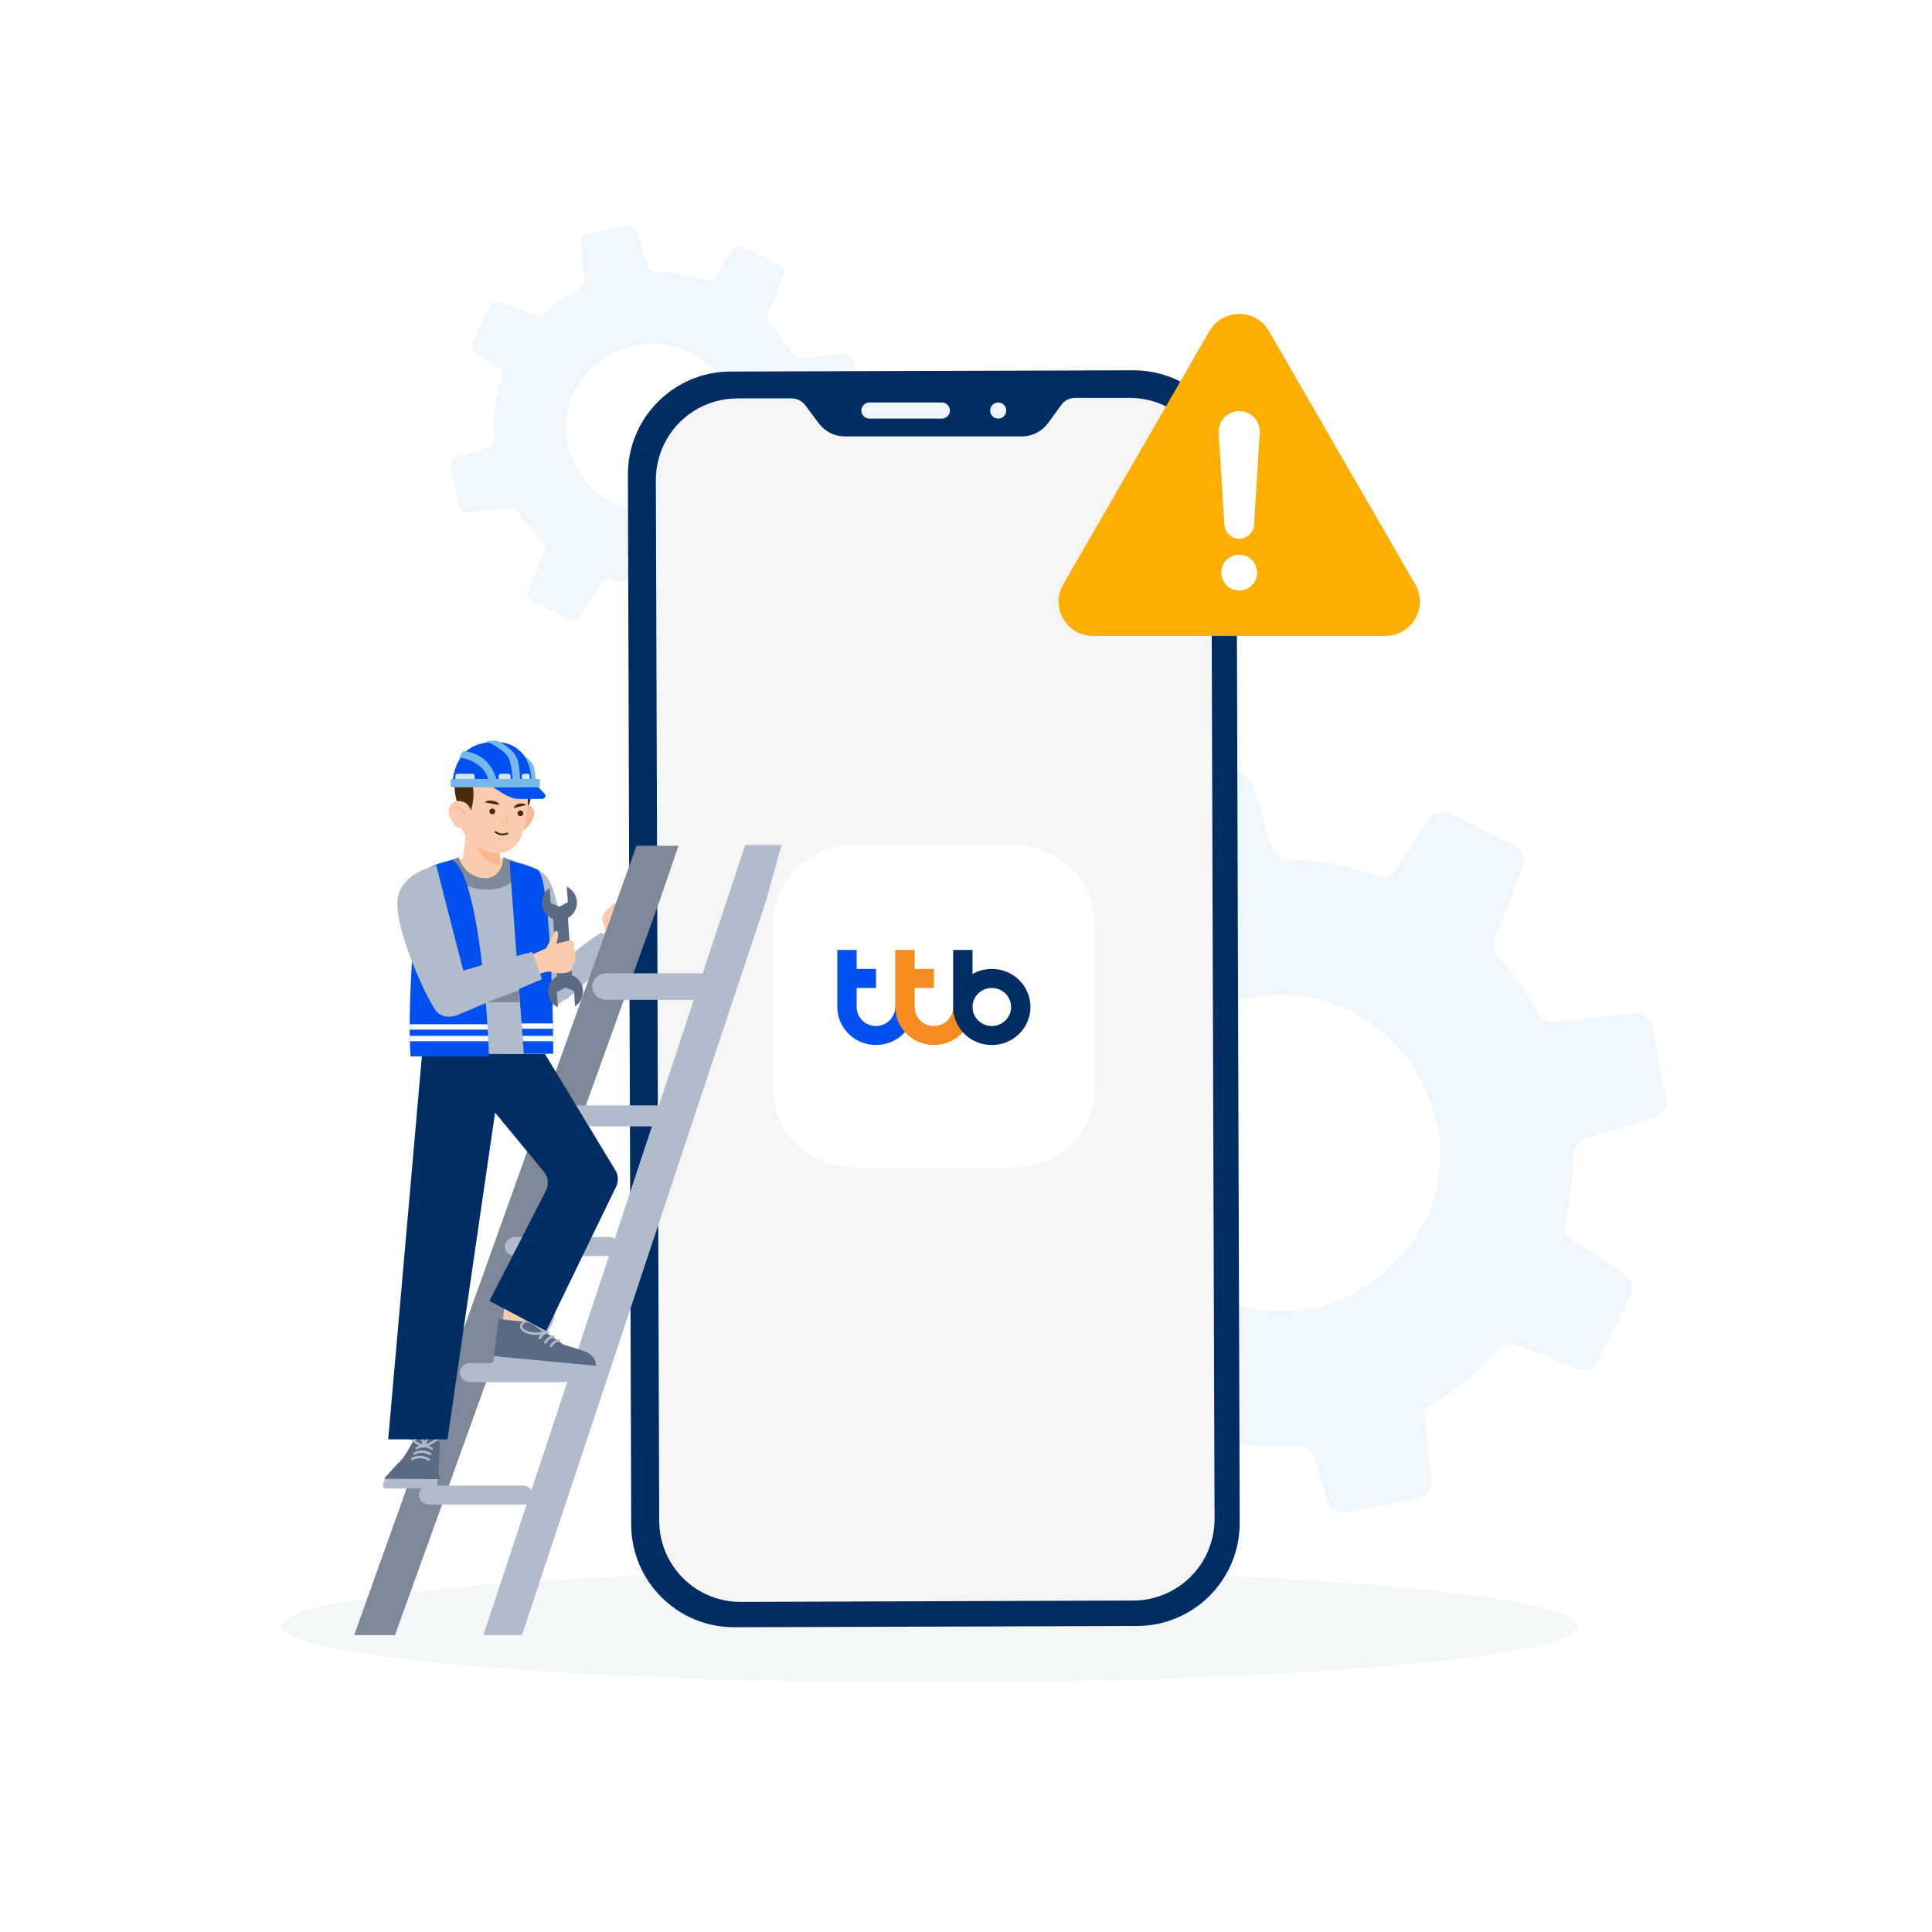 <svg width="240" height="240" viewBox="0 0 240 240" fill="none" xmlns="http://www.w3.org/2000/svg">
<path d="M196 202C196 205.866 159.959 209 115.5 209C71.041 209 35 205.866 35 202C35 198.134 71.041 195 115.5 195C159.959 195 196 198.134 196 202Z" fill="#F3F7F8"/>
<path d="M117.081 162.953L126.513 161.914C127.298 161.835 128.063 162.205 128.49 162.871C129.033 163.723 129.615 164.559 130.238 165.377C131.393 166.898 132.63 168.303 133.961 169.572C134.582 170.168 134.786 171.071 134.466 171.866L130.823 181.128C130.425 182.112 130.858 183.247 131.82 183.726L139.934 187.789C140.854 188.247 141.96 187.937 142.518 187.077L147.452 179.361C147.915 178.601 148.834 178.249 149.719 178.489C153.447 179.49 157.332 179.888 161.218 179.671C162.155 179.62 163.027 180.234 163.305 181.132L164.956 186.459C165.278 187.468 166.304 188.096 167.348 187.895L176.176 186.128C176.358 186.093 176.527 186.042 176.687 185.959C177.452 185.596 177.926 184.761 177.822 183.888L177.055 176.812L176.865 175.087C178.334 174.262 179.776 173.315 181.152 172.262C183.005 170.843 184.692 169.276 186.187 167.609C186.758 166.973 187.654 166.747 188.446 167.069L195.873 170.024C196.89 170.42 198.042 169.984 198.52 169.002L201.616 162.773L202.499 160.986C202.985 160.013 202.665 158.819 201.752 158.237L195.333 154.091C194.584 153.618 194.216 152.724 194.433 151.878C195.039 149.334 195.381 146.733 195.434 144.128C195.457 143.902 195.455 143.693 195.455 143.471C195.449 143.396 195.461 143.324 195.47 143.251C195.552 142.416 196.134 141.724 196.934 141.477L205.541 138.768C205.641 138.745 205.736 138.697 205.822 138.657C206.658 138.251 207.141 137.308 206.963 136.372L205.223 127.532C205.011 126.466 204.03 125.739 202.943 125.851L193.105 126.941C192.271 127.044 191.473 126.609 191.076 125.865C190.194 124.24 189.172 122.655 188.011 121.125C187.395 120.316 186.753 119.539 186.085 118.796C185.546 118.189 185.388 117.33 185.689 116.576L189.187 107.673C189.576 106.695 189.151 105.569 188.203 105.093L180.172 101.084C179.204 100.598 178.024 100.912 177.425 101.84L173.519 107.945C172.995 108.764 171.996 109.11 171.085 108.802C167.514 107.548 163.772 106.873 159.996 106.769C159.103 106.76 158.31 106.163 158.044 105.295L155.615 97.505C155.289 96.46 154.229 95.834 153.16 96.039L144.387 97.777C143.332 97.984 142.616 98.977 142.74 100.032L142.78 100.445L143.672 108.666C143.767 109.547 143.317 110.376 142.532 110.781L142.524 110.787C140.643 111.758 138.82 112.904 137.074 114.242C136.144 114.954 135.267 115.705 134.417 116.487C133.833 117.039 132.991 117.2 132.247 116.907L124.708 113.907C123.676 113.494 122.5 113.951 122.014 114.937L118.036 122.967C117.923 123.197 117.862 123.44 117.83 123.673C117.75 124.441 118.1 125.231 118.773 125.67L123.909 128.968C124.534 129.379 124.895 130.095 124.864 130.824C124.853 131.016 124.82 131.211 124.757 131.402C123.179 136.01 122.542 140.879 122.864 145.745C122.931 146.57 122.474 147.34 121.759 147.717C121.656 147.77 121.547 147.814 121.431 147.851L114.459 150.039C113.449 150.354 112.839 151.384 113.037 152.435L113.075 152.64L114.764 161.257C114.989 162.341 115.984 163.068 117.079 162.949L117.081 162.953ZM177.484 136.238C178.02 137.593 178.451 139.053 178.752 140.615C179.32 143.592 178.706 148.287 177.36 151.005C177.217 151.298 177.069 151.581 176.92 151.865C167.646 169.036 143.47 165.547 139.541 146.132C139.032 143.594 139.364 139.899 140.275 137.07C140.496 136.418 140.732 135.805 141.001 135.284C142.24 132.819 143.773 130.756 145.519 129.079C155.48 119.529 172.065 122.71 177.484 136.24V136.238Z" fill="#EFF7FC"/>
<path d="M58.214 63.66L63.331 63.106C63.758 63.065 64.172 63.261 64.404 63.616C64.699 64.07 65.014 64.515 65.353 64.951C65.979 65.761 66.65 66.509 67.373 67.185C67.71 67.502 67.82 67.984 67.647 68.407L65.67 73.34C65.454 73.864 65.689 74.469 66.211 74.723L70.613 76.888C71.112 77.132 71.712 76.966 72.015 76.508L74.692 72.399C74.943 71.994 75.442 71.807 75.922 71.934C77.945 72.467 80.053 72.679 82.161 72.564C82.669 72.537 83.142 72.864 83.293 73.342L84.189 76.179C84.364 76.716 84.92 77.051 85.487 76.944L90.277 76.003C90.375 75.984 90.467 75.957 90.554 75.913C90.969 75.719 91.226 75.275 91.169 74.81L90.753 71.041L90.65 70.123C91.447 69.683 92.229 69.178 92.976 68.618C93.981 67.862 94.897 67.027 95.708 66.139C96.018 65.801 96.504 65.68 96.933 65.852L100.963 67.426C101.515 67.637 102.14 67.404 102.399 66.882L104.079 63.564L104.558 62.612C104.822 62.094 104.648 61.458 104.152 61.148L100.67 58.94C100.264 58.688 100.064 58.212 100.182 57.761C100.511 56.406 100.696 55.021 100.725 53.633C100.737 53.513 100.736 53.402 100.736 53.284C100.733 53.244 100.739 53.205 100.745 53.166C100.789 52.722 101.104 52.353 101.539 52.221L106.209 50.779C106.262 50.766 106.314 50.741 106.361 50.719C106.815 50.503 107.076 50.001 106.98 49.502L106.036 44.794C105.921 44.226 105.388 43.839 104.799 43.899L99.461 44.479C99.009 44.534 98.576 44.303 98.361 43.906C97.882 43.041 97.327 42.197 96.697 41.382C96.363 40.951 96.015 40.537 95.653 40.141C95.36 39.818 95.274 39.36 95.438 38.959L97.335 34.217C97.546 33.696 97.316 33.097 96.802 32.843L92.444 30.708C91.919 30.449 91.279 30.616 90.954 31.111L88.835 34.362C88.55 34.798 88.008 34.983 87.514 34.819C85.577 34.151 83.546 33.791 81.498 33.736C81.014 33.731 80.583 33.413 80.439 32.951L79.121 28.802C78.944 28.245 78.369 27.912 77.789 28.021L73.029 28.946C72.457 29.056 72.068 29.585 72.135 30.147L72.157 30.367L72.641 34.746C72.693 35.215 72.449 35.657 72.023 35.873L72.018 35.876C70.998 36.393 70.009 37.003 69.061 37.716C68.557 38.095 68.081 38.495 67.62 38.912C67.303 39.205 66.846 39.291 66.443 39.135L62.352 37.538C61.792 37.317 61.154 37.561 60.891 38.086L58.732 42.363C58.671 42.485 58.638 42.615 58.62 42.739C58.577 43.148 58.767 43.569 59.132 43.802L61.919 45.559C62.258 45.778 62.453 46.159 62.437 46.548C62.431 46.65 62.413 46.754 62.379 46.856C61.523 49.31 61.177 51.903 61.352 54.495C61.388 54.934 61.14 55.344 60.752 55.545C60.696 55.573 60.637 55.597 60.574 55.616L56.792 56.781C56.244 56.95 55.913 57.498 56.02 58.058L56.041 58.167L56.957 62.757C57.079 63.334 57.619 63.721 58.213 63.658L58.214 63.66ZM90.986 49.431C91.277 50.153 91.51 50.931 91.674 51.763C91.982 53.348 91.649 55.849 90.919 57.296C90.841 57.452 90.761 57.603 90.68 57.754C85.648 66.9 72.531 65.041 70.4 54.701C70.124 53.349 70.304 51.381 70.798 49.874C70.918 49.527 71.046 49.2 71.192 48.923C71.864 47.61 72.696 46.511 73.643 45.618C79.047 40.532 88.046 42.226 90.986 49.432V49.431Z" fill="#EFF7FC"/>
<path fill-rule="evenodd" clip-rule="evenodd" d="M140.767 46C147.825 45.981 153.565 51.681 153.591 58.739L154 189.163C154.02 196.221 148.319 201.961 141.261 201.987L91.233 202.143C84.175 202.162 78.435 196.461 78.409 189.403L78 58.98C77.981 51.922 83.681 46.182 90.739 46.156L140.767 46Z" fill="#002D63"/>
<path d="M91.55 49.494H98.303C98.998 49.474 99.654 49.806 100.056 50.371L101.725 52.604C102.491 53.623 103.692 54.221 104.965 54.214H126.931C128.21 54.214 129.411 53.611 130.171 52.585L131.82 50.325C132.216 49.754 132.878 49.416 133.573 49.429H140.3C142.988 49.416 145.565 50.474 147.474 52.37C149.377 54.266 150.454 56.837 150.461 59.526L150.877 188.683C150.877 191.365 149.825 193.943 147.929 195.845C146.033 197.748 143.468 198.819 140.78 198.825L92.024 198.994C89.343 199.007 86.759 197.949 84.863 196.053C82.96 194.157 81.889 191.586 81.889 188.898L81.473 59.74C81.441 57.045 82.486 54.442 84.376 52.52C86.265 50.598 88.849 49.507 91.544 49.501L91.55 49.494Z" fill="#F5F5F6"/>
<path d="M107 51C107 50.448 107.448 50 108 50H117C117.552 50 118 50.448 118 51C118 51.552 117.552 52 117 52H108C107.448 52 107 51.552 107 51Z" fill="#EFF7FC"/>
<path d="M125 51C125 51.552 124.552 52 124 52C123.448 52 123 51.552 123 51C123 50.448 123.448 50 124 50C124.552 50 125 50.448 125 51Z" fill="#EFF7FC"/>
<g filter="url(#filter0_d_446_41540)">
<path d="M126.131 104H105.869C100.418 104 96 108.418 96 113.869V134.131C96 139.582 100.418 144 105.869 144H126.131C131.582 144 136 139.582 136 134.131V113.869C136 108.418 131.582 104 126.131 104Z" fill="white"/>
</g>
<path fill-rule="evenodd" clip-rule="evenodd" d="M111.207 125.091C111.207 125.716 110.957 126.316 110.507 126.76C110.057 127.204 109.444 127.455 108.812 127.455C108.181 127.455 107.568 127.204 107.118 126.76C106.667 126.316 106.417 125.716 106.417 125.091V122.727H108.818V120.364H106.417V118H104.016V125.091C104.016 126.342 104.523 127.548 105.423 128.43C106.323 129.318 107.543 129.812 108.818 129.812C110.094 129.812 111.313 129.312 112.214 128.43C113.114 127.542 113.621 126.342 113.621 125.091H111.207Z" fill="#0050F0"/>
<path fill-rule="evenodd" clip-rule="evenodd" d="M118.404 125.091C118.404 125.717 118.154 126.317 117.704 126.761C117.254 127.205 116.641 127.455 116.009 127.455C115.378 127.455 114.765 127.205 114.315 126.761C113.864 126.317 113.614 125.717 113.614 125.091V122.728H116.015V120.364H113.614V118H111.213V125.091C111.213 126.342 111.72 127.549 112.62 128.43C113.52 129.318 114.74 129.812 116.015 129.812C117.291 129.812 118.51 129.312 119.411 128.43C120.311 127.543 120.818 126.342 120.818 125.091H118.404Z" fill="#F68B1F"/>
<path fill-rule="evenodd" clip-rule="evenodd" d="M123.206 127.455C122.568 127.455 121.962 127.205 121.511 126.761C121.061 126.317 120.811 125.717 120.811 125.091C120.811 124.466 121.061 123.866 121.511 123.422C121.962 122.978 122.574 122.728 123.206 122.728C123.837 122.728 124.45 122.978 124.9 123.422C125.351 123.866 125.601 124.466 125.601 125.091C125.601 125.717 125.351 126.317 124.9 126.761C124.45 127.205 123.837 127.455 123.206 127.455ZM123.206 120.364C122.362 120.364 121.536 120.583 120.805 120.996V118H118.404L118.404 125.091C118.404 126.029 118.685 126.942 119.21 127.718C119.735 128.493 120.486 129.1 121.367 129.456C122.243 129.812 123.212 129.906 124.144 129.725C125.076 129.544 125.932 129.093 126.601 128.43C127.27 127.768 127.727 126.93 127.914 126.011C128.102 125.091 128.002 124.141 127.639 123.278C127.277 122.415 126.664 121.677 125.87 121.158C125.082 120.639 124.15 120.364 123.206 120.364Z" fill="#002D63"/>
<path d="M74.931 114.736L75.25 115.657L75.098 115.791C74.699 116.147 74.614 116.707 74.91 117.038L75.665 117.884C75.961 118.215 76.526 118.193 76.925 117.837L79.052 115.935C79.601 115.446 79.715 114.68 79.31 114.228L77.706 112.435C77.301 111.981 76.527 112.01 75.981 112.499L75.329 113.081C74.821 113.538 74.724 114.107 74.931 114.736Z" fill="#FBCBAD"/>
<path d="M76.753 112.873L77.647 111.927C77.894 111.662 78.32 111.684 78.545 111.969L80.075 113.934C80.267 114.18 80.235 114.531 80.003 114.739L78.98 115.653C78.72 115.887 78.314 115.844 78.109 115.56L76.707 113.629C76.538 113.395 76.558 113.079 76.753 112.873Z" fill="#F68B1F"/>
<path d="M68.956 120.15C71.967 117.746 73.718 116.397 74.71 115.845L76.894 118.074C76.894 118.074 71.474 123.392 70.353 124.116C69.231 124.842 67.718 124.504 67.113 123.621C66.509 122.739 68.311 120.664 68.956 120.15Z" fill="#B0BCCB"/>
<path d="M76.604 113.204C77.044 114.076 78.097 115.744 78.79 115.437" stroke="#F68B1F" stroke-width="0.245" stroke-linecap="round"/>
<path d="M43.999 203.115L79.065 105.063H84.281L81.966 111.817L49.068 203.115H43.999Z" fill="#7D8999"/>
<path d="M60.045 203.122L92.571 104.964H97.085L95.165 111.879L64.834 203.122H60.045Z" fill="#B0BCCB"/>
<path d="M57.117 170.513C57.117 171.165 57.691 171.693 58.401 171.693H70.022C70.731 171.693 71.306 171.165 71.306 170.513C71.306 169.862 70.731 169.333 70.022 169.333H58.401C57.691 169.333 57.117 169.862 57.117 170.513Z" fill="#B0BCCB"/>
<path d="M52.04 185.722C52.04 186.374 52.615 186.902 53.324 186.902H64.945C65.655 186.902 66.229 186.374 66.229 185.722C66.229 185.071 65.655 184.542 64.945 184.542H53.324C52.615 184.542 52.04 185.071 52.04 185.722Z" fill="#B0BCCB"/>
<path d="M62.708 154.842C62.708 155.494 63.283 156.022 63.992 156.022H75.613C76.323 156.022 76.897 155.494 76.897 154.842C76.897 154.19 76.323 153.662 75.613 153.662H63.992C63.283 153.662 62.708 154.19 62.708 154.842Z" fill="#B0BCCB"/>
<path d="M81.775 137.309H69.748C68.964 137.309 68.329 137.893 68.329 138.613V138.617C68.329 139.337 68.964 139.921 69.748 139.921H81.775C82.559 139.921 83.195 139.337 83.195 138.617V138.613C83.195 137.893 82.559 137.309 81.775 137.309Z" fill="#B0BCCB"/>
<path d="M73.567 122.557C73.567 123.467 74.369 124.204 75.359 124.204H86.961C87.951 124.204 88.753 123.467 88.753 122.557C88.753 121.647 87.951 120.91 86.961 120.91H75.359C74.369 120.91 73.567 121.647 73.567 122.557Z" fill="#B0BCCB"/>
<path d="M68.521 110.005C69.573 112.816 70.423 118.07 70.538 120.194C70.653 122.318 70.413 125.096 68.566 124.887C66.717 124.677 66.206 124.033 65.524 121.741C64.842 119.45 64.273 115.722 63.809 112.927C63.348 110.13 67.243 106.59 68.521 110.005Z" fill="#B0BCCB"/>
<path d="M65.74 164.226L66.652 156.838L63.385 156.534L62.465 163.92L65.74 164.226Z" fill="#FBCBAD"/>
<path d="M65.99 164.249L69.974 167.023L72.251 167.727C73.259 168.04 73.985 168.546 74.035 169.657L73.263 170.052C73.266 170.087 73.237 170.116 73.204 170.111L61.355 168.472L61.955 163.874L65.99 164.249Z" fill="#5B6A83"/>
<path d="M69.452 166.519C69.452 166.519 68.9 166.457 68.436 167.22" stroke="#B0BCCB" stroke-width="0.3" stroke-linecap="round" stroke-linejoin="round"/>
<path d="M68.766 166.05C68.766 166.05 68.214 165.988 67.75 166.752" stroke="#B0BCCB" stroke-width="0.3" stroke-linecap="round" stroke-linejoin="round"/>
<path d="M68.072 165.508C68.072 165.508 67.519 165.446 67.056 166.209" stroke="#B0BCCB" stroke-width="0.3" stroke-linecap="round" stroke-linejoin="round"/>
<path fill-rule="evenodd" clip-rule="evenodd" d="M67.66 165.558C67.66 165.558 66.995 162.879 67.915 162.534C69.232 162.041 68.918 164.234 67.66 165.558Z" stroke="#B0BCCB" stroke-width="0.3"/>
<path fill-rule="evenodd" clip-rule="evenodd" d="M67.687 165.542C67.687 165.542 65.797 163.594 65.048 164.249C63.977 165.187 65.957 166.007 67.687 165.542Z" stroke="#B0BCCB" stroke-width="0.3"/>
<path d="M61.326 169.257L61.355 168.472L74.035 169.657L74.007 170.411C73.999 170.645 73.814 170.816 73.595 170.797L61.92 169.706L61.677 169.682C61.476 169.661 61.318 169.472 61.326 169.257Z" fill="#B0BCCB"/>
<path d="M48.086 183.318C48.086 183.318 47.71 183.813 47.583 184.491C47.541 184.717 47.69 184.907 47.905 184.907H48.853H53.897C54.101 184.907 54.285 184.732 54.309 184.517L54.447 183.318H48.086Z" fill="#B0BCCB"/>
<path d="M54.445 183.319L54.663 179.305C54.663 179.305 53.882 177.499 51.283 179.072C51.283 179.072 50.356 180.903 49.652 181.579C48.652 182.538 48.085 183.321 48.085 183.321H54.445V183.319Z" fill="#5B6A83"/>
<path d="M54.632 183.752C54.632 183.752 54.734 181.971 51.747 181.971C48.759 181.971 47.722 183.695 47.722 183.695L55.126 183.752" fill="#5B6A83"/>
<path d="M51.212 181.242C51.212 181.242 52.185 180.654 53.273 181.315" stroke="#B0BCCB" stroke-width="0.3" stroke-linecap="round" stroke-linejoin="round"/>
<path d="M51.474 180.568C51.474 180.568 52.412 179.978 53.455 180.639" stroke="#B0BCCB" stroke-width="0.3" stroke-linecap="round" stroke-linejoin="round"/>
<path d="M51.769 179.894C51.769 179.894 52.655 179.305 53.63 179.961" stroke="#B0BCCB" stroke-width="0.3" stroke-linecap="round" stroke-linejoin="round"/>
<path fill-rule="evenodd" clip-rule="evenodd" d="M52.647 179.642C52.647 179.642 53.588 177.162 54.499 177.317C55.804 177.539 54.357 179.163 52.647 179.642Z" stroke="#B0BCCB" stroke-width="0.3" stroke-linecap="round" stroke-linejoin="round"/>
<path fill-rule="evenodd" clip-rule="evenodd" d="M52.675 179.642C52.675 179.642 52.254 177.178 51.308 177.353C49.954 177.608 51.06 179.203 52.675 179.642Z" stroke="#B0BCCB" stroke-width="0.3" stroke-linecap="round" stroke-linejoin="round"/>
<path d="M67.198 130.109L76.437 145.355C76.862 146.053 76.858 146.929 76.431 147.624L67.844 165.333L60.801 161.603L67.801 147.941C68.188 147.203 68.121 146.308 67.626 145.634L58.553 134.636L58.922 130.106H67.201L67.198 130.109Z" fill="#002D63"/>
<path d="M52.682 128.088L48.226 178.801H55.592L61.856 135.765L61.761 129.66L52.682 128.088Z" fill="#002D63"/>
<path d="M52.834 130.838C52.834 130.838 50.866 111.613 50.955 110.097C51.043 108.583 54.048 106.719 60.409 106.719C66.479 106.719 68.021 109.031 68.021 109.031C68.021 110.245 68.039 130.931 68.039 130.931L52.834 130.838Z" fill="#B0BCCB"/>
<path d="M50.95 112.794L59.879 122.16L67.895 123.432L68.039 130.931L52.847 130.907L50.95 112.794Z" fill="#B0BCCB"/>
<path d="M64.574 118.393L67.245 111.537L65.591 122.527L64.574 118.393Z" fill="#B0BCCB"/>
<path d="M60.119 106.443C58.415 106.416 57.154 106.656 55.585 107.145C55.585 107.145 56.988 110.354 60.607 110.414C60.638 110.414 60.671 110.414 60.702 110.414C60.702 110.414 61.122 110.414 61.22 110.414C61.305 110.414 61.511 110.341 61.511 110.341C64.079 109.842 63.406 106.948 63.406 106.948C63.406 106.948 61.821 106.472 60.119 106.443Z" fill="#FBCBAD"/>
<path d="M56.999 106.5L55.499 107C55.666 108.167 56.9 110.5 60.499 110.5C64.1 110.5 64.333 108.333 63.999 107L62.499 106.5C62.499 108 61.499 109.5 59.499 109C57.9 108.6 57.166 107.167 56.999 106.5Z" fill="#7D8999"/>
<path d="M61.812 103.386C61.812 103.386 61.029 103.927 60.32 104.058C59.609 104.189 58.922 103.779 58.913 103.774C58.904 103.77 58.073 101.908 58.073 101.908L57.499 107L57.821 107.87C59.022 108.856 60.943 108.664 62.162 107.702V107.446L61.812 103.386Z" fill="#FBCBAD"/>
<path d="M62.161 107.446L61.811 103.386L58.07 101.908L58.671 103.245C58.671 103.245 59.307 107.484 62.161 107.446Z" fill="#F9B78C"/>
<path d="M58.767 94.604C58.767 94.604 61.129 92.266 64.289 94.307C67.157 96.16 65.652 100.247 65.652 100.247L57.829 98.321L58.767 94.604Z" fill="#4A2A09"/>
<path d="M56.916 100.069C56.916 100.069 54.968 94.974 59.121 94.152L59.699 100.018L56.916 100.069Z" fill="#4A2A09"/>
<path d="M63.513 101.826C63.624 102.533 64.112 103.048 64.699 103.143C64.963 103.185 65.226 103.081 65.401 102.884C65.769 102.465 66.448 101.596 66.346 100.942C66.208 100.049 65.45 99.723 64.672 99.896C63.892 100.069 63.376 100.933 63.513 101.826Z" fill="#F9B78C"/>
<path d="M57.31 102.837C56.647 100.971 57.095 99.189 57.095 99.189C57.095 99.189 56.751 94.717 61.316 95.032C65.882 95.347 65.569 99.624 65.569 99.624C65.485 101.266 65.161 102.669 64.86 103.662C64.415 105.131 62.764 106.301 61.155 105.935C59.712 105.607 57.897 104.491 57.31 102.837Z" fill="#FBCBAD"/>
<path d="M60.202 99.668L62.037 100.001C62.037 100.001 61.984 99.606 61.24 99.481C60.479 99.352 60.202 99.668 60.202 99.668Z" fill="#4A2A09"/>
<path d="M65.339 100.01L63.827 100.384C63.827 100.384 63.837 99.992 64.449 99.849C65.078 99.7 65.339 100.01 65.339 100.01Z" fill="#4A2A09"/>
<path fill-rule="evenodd" clip-rule="evenodd" d="M63.029 101.077C63.077 101.08 63.114 101.121 63.111 101.169L63.056 102.146C63.053 102.194 63.012 102.231 62.964 102.229L62.325 102.193C62.277 102.191 62.24 102.149 62.243 102.101C62.245 102.053 62.287 102.016 62.335 102.019L62.886 102.049L62.937 101.159C62.939 101.111 62.98 101.074 63.029 101.077Z" fill="#F9B78C"/>
<path fill-rule="evenodd" clip-rule="evenodd" d="M61.452 103.299C61.483 103.246 61.551 103.228 61.604 103.26L61.805 103.379C62.109 103.559 62.476 103.598 62.811 103.486L62.972 103.433C63.03 103.413 63.093 103.445 63.112 103.503C63.131 103.561 63.1 103.623 63.042 103.643L62.881 103.696C62.485 103.828 62.051 103.782 61.692 103.569L61.491 103.45C61.438 103.419 61.421 103.351 61.452 103.299Z" fill="#452815"/>
<path d="M58.391 96.763C59.31 98.398 58.477 100.721 58.477 100.721L58.103 100.344L57.573 99.537L57.44 97.995" fill="#4A2A09"/>
<path d="M64.293 101.019C64.282 101.216 64.435 101.385 64.632 101.394C64.829 101.405 64.998 101.252 65.007 101.055C65.018 100.857 64.865 100.689 64.668 100.68C64.47 100.671 64.302 100.822 64.293 101.019Z" fill="#4A2A09"/>
<path d="M60.8 100.778C60.789 100.975 60.942 101.144 61.139 101.152C61.336 101.164 61.505 101.011 61.514 100.813C61.525 100.616 61.372 100.448 61.174 100.439C60.979 100.43 60.811 100.581 60.8 100.778Z" fill="#4A2A09"/>
<path d="M57.57 101.321C57.57 101.321 58.046 95.894 57.984 95.736C57.984 95.736 55.932 97.407 57.57 101.321Z" fill="#4A2A09"/>
<path d="M58.339 97.678C59.527 97.733 60.132 96.43 60.132 96.43C60.132 96.43 60.715 96.818 62.193 96.716C63.671 96.614 65.506 97.184 65.555 99.052L65.683 97.563L64.311 94.048L60.588 94.219L58.199 95.094L58.339 97.678Z" fill="#002D63"/>
<path d="M58.475 101.649C58.286 102.341 57.741 102.795 57.149 102.824C56.883 102.837 56.633 102.704 56.48 102.487C56.161 102.03 55.587 101.091 55.76 100.452C55.997 99.581 56.786 99.342 57.539 99.601C58.295 99.861 58.712 100.778 58.475 101.649Z" fill="#FBCBAD"/>
<path fill-rule="evenodd" clip-rule="evenodd" d="M56.596 100.342L56.575 100.263C56.532 100.274 56.506 100.319 56.517 100.363M56.618 100.421L56.618 100.421L56.622 100.42C56.626 100.419 56.632 100.418 56.641 100.416C56.658 100.413 56.684 100.41 56.717 100.41C56.783 100.408 56.877 100.416 56.983 100.454C57.193 100.529 57.468 100.726 57.682 101.235C57.7 101.277 57.748 101.297 57.789 101.279C57.831 101.262 57.85 101.214 57.833 101.172C57.604 100.627 57.298 100.393 57.038 100.3C56.91 100.254 56.796 100.245 56.714 100.246C56.673 100.247 56.639 100.251 56.615 100.255C56.604 100.257 56.594 100.258 56.587 100.26L56.579 100.262L56.577 100.262L56.576 100.263L56.575 100.263L56.575 100.263C56.575 100.263 56.575 100.263 56.596 100.342M56.617 100.421C56.617 100.421 56.618 100.421 56.618 100.421L56.617 100.421Z" fill="#F9B78C"/>
<path d="M56.149 97.654L66.439 97.501C66.45 97.349 66.007 92.378 61.899 92.188C58.395 92.026 56.426 93.799 56.149 97.654Z" fill="#0050F0"/>
<path d="M65.818 97.508C65.929 97.266 66.008 96.998 65.999 96.717C65.977 95.91 65.678 94.818 65.237 94.047C65.477 94.047 66.044 94.698 66.152 94.882C66.303 95.141 66.409 95.66 66.436 95.89C66.511 96.553 66.804 97.856 65.818 97.508Z" fill="#74B9EA"/>
<path d="M61.188 97.765L62.147 98.361C62.809 98.773 63.629 99.245 64.409 99.245H67.365C67.629 99.245 67.893 98.868 67.711 98.676L66.853 97.763H61.188V97.765Z" fill="#0050F0"/>
<path d="M64.837 97.056L64.821 96.407C64.819 96.356 64.832 96.303 64.857 96.263C64.91 96.172 64.996 96.117 65.087 96.117H65.599C65.717 96.117 65.819 96.188 65.819 96.409L65.83 97.059H64.837V97.056Z" fill="#D0E7F8"/>
<path d="M61.966 97.056L61.946 96.407C61.944 96.356 61.959 96.303 61.992 96.263C62.061 96.172 62.169 96.117 62.289 96.117H63.151C63.302 96.117 63.435 96.188 63.435 96.409L63.448 97.059H61.966V97.056Z" fill="#D0E7F8"/>
<path d="M56.577 97.056L56.557 96.407C56.554 96.356 56.57 96.303 56.603 96.263C56.672 96.172 56.78 96.117 56.9 96.117H58.675C58.826 96.117 58.959 96.188 58.959 96.409L58.972 97.059H56.577V97.056Z" fill="#D0E7F8"/>
<path d="M61.737 97.056C61.737 97.056 61.154 93.672 57.64 93.327C57.558 93.318 57.481 93.36 57.439 93.431L57.1 93.972C57.064 94.031 57.1 94.107 57.168 94.116C57.782 94.2 60.184 94.696 60.725 97.054" fill="#74B9EA"/>
<path d="M60.797 92.263C61.369 92.554 62.969 93.424 63.286 94.413C63.676 95.627 63.66 96.859 63.66 96.859H64.611C64.611 96.859 64.573 94.887 64.163 94.049C63.8 93.307 62.559 92.328 61.903 92.097C61.885 92.091 61.87 92.084 61.854 92.077C61.733 92.015 61.595 91.993 61.46 92.002L60.72 92.053C60.583 92.062 60.452 92.117 60.348 92.206L60.275 92.27C60.275 92.27 60.698 92.212 60.797 92.263Z" fill="#74B9EA"/>
<path d="M56.182 97.801H66.873C66.981 97.801 67.072 97.712 67.072 97.601V96.959C67.072 96.85 66.984 96.759 66.873 96.759H56.182C56.073 96.759 55.982 96.848 55.982 96.959V97.601C55.982 97.712 56.073 97.801 56.182 97.801Z" fill="#74B9EA"/>
<path d="M65.07 130.893L63.297 106.959C64.538 107.136 66.178 107.772 66.843 108.067C68.261 109.308 68.69 123.802 68.727 130.893H65.07Z" fill="#0050F0"/>
<path d="M50.998 131.226C50.643 125.907 51.219 114.383 52.549 108.289C53.435 107.491 55.356 106.996 56.206 106.848C59.219 108.621 60.49 123.839 60.749 131.226H50.998Z" fill="#0050F0"/>
<path fill-rule="evenodd" clip-rule="evenodd" d="M60.589 127.902H50.888V127.237H60.547L60.589 127.902Z" fill="white"/>
<path fill-rule="evenodd" clip-rule="evenodd" d="M68.691 127.792L64.841 127.792L64.795 127.136L68.683 127.128L68.691 127.792Z" fill="white"/>
<path fill-rule="evenodd" clip-rule="evenodd" d="M60.669 129.342H50.916L50.903 128.677H60.634L60.669 129.342Z" fill="white"/>
<path fill-rule="evenodd" clip-rule="evenodd" d="M68.715 129.342L64.956 129.342L64.909 128.677L68.709 128.677L68.715 129.342Z" fill="white"/>
<path fill-rule="evenodd" clip-rule="evenodd" d="M68.278 110.324L68.408 112.204L69.529 112.63L70.538 112.057L70.407 110.151C71.105 110.473 71.611 111.157 71.668 111.979C71.728 112.85 71.267 113.637 70.551 114.034L71.041 121.139C71.806 121.434 72.371 122.15 72.432 123.022C72.488 123.843 72.082 124.589 71.436 125.005L71.304 123.1L70.225 122.67L69.174 123.247L69.304 125.129C68.629 124.798 68.143 124.126 68.088 123.322C68.028 122.451 68.488 121.665 69.204 121.267L68.713 114.161C67.949 113.866 67.384 113.15 67.324 112.279C67.269 111.476 67.656 110.744 68.278 110.324Z" fill="#5B6A83"/>
<path d="M66.78 118.284C66.283 118.514 65.131 118.812 65.131 118.812L65.401 121.736C65.401 121.736 67.592 120.522 68.499 120.719C69.098 120.943 70.152 120.969 70.674 120.734C71.112 120.583 71.147 120.062 71.015 119.853C71.405 119.801 71.68 119.27 71.373 118.815C71.71 118.375 71.427 117.983 71.243 117.842C71.555 117.207 71.172 116.875 70.941 116.789L69.426 117.148C69.137 117.182 67.275 118.055 66.78 118.284Z" fill="#FBCBAD"/>
<path d="M68.974 115.669C68.898 115.768 68.167 117.187 67.869 117.749C67.927 118.188 68.689 117.751 69.062 117.478C69.085 117.363 69.209 116.917 69.314 116.366C69.447 115.678 69.069 115.544 68.974 115.669Z" fill="#FBCBAD"/>
<path d="M66.11 118.25L67.332 121.64C67.332 121.64 58.539 125.382 56.935 126.045C55.331 126.705 53.902 125.371 53.647 124.49C53.389 123.612 53.69 121.974 55.54 121.227C57.39 120.478 66.11 118.25 66.11 118.25Z" fill="#B0BCCB"/>
<path d="M54.198 107.496C51.367 108.213 49.617 109.769 49.394 111.69C48.974 115.305 52.869 123.829 54.137 125.531C55.404 127.234 59.093 125.998 58.176 122.809C57.262 119.621 54.198 107.496 54.198 107.496Z" fill="#B0BCCB"/>
<path d="M64.5 123L60.499 124.5L64.5 124.5L64.5 123Z" fill="#7D8999"/>
<path d="M150.234 41.139C151.88 38.287 155.997 38.287 157.643 41.139L175.798 72.583C177.444 75.435 175.386 79 172.093 79H135.784C132.491 79 130.433 75.435 132.08 72.583C133.726 69.731 150.234 41.139 150.234 41.139Z" fill="#FEAE00"/>
<path d="M153.939 51.075C152.463 51.075 151.293 52.321 151.385 53.794L152.097 65.193C152.158 66.166 152.965 66.923 153.939 66.923C154.913 66.923 155.72 66.166 155.78 65.193L156.493 53.794C156.585 52.321 155.415 51.075 153.939 51.075Z" fill="white"/>
<path d="M153.938 73.362C155.168 73.362 156.166 72.364 156.166 71.133C156.166 69.902 155.168 68.904 153.938 68.904C152.707 68.904 151.709 69.902 151.709 71.133C151.709 72.364 152.707 73.362 153.938 73.362Z" fill="white"/>
<defs>
<filter id="filter0_d_446_41540" x="94" y="103" width="44" height="44" filterUnits="userSpaceOnUse" color-interpolation-filters="sRGB">
<feFlood flood-opacity="0" result="BackgroundImageFix"/>
<feColorMatrix in="SourceAlpha" type="matrix" values="0 0 0 0 0 0 0 0 0 0 0 0 0 0 0 0 0 0 127 0" result="hardAlpha"/>
<feOffset dy="1"/>
<feGaussianBlur stdDeviation="1"/>
<feComposite in2="hardAlpha" operator="out"/>
<feColorMatrix type="matrix" values="0 0 0 0 0.919 0 0 0 0 0.919 0 0 0 0 0.919 0 0 0 1 0"/>
<feBlend mode="normal" in2="BackgroundImageFix" result="effect1_dropShadow_446_41540"/>
<feBlend mode="normal" in="SourceGraphic" in2="effect1_dropShadow_446_41540" result="shape"/>
</filter>
</defs>
</svg>

